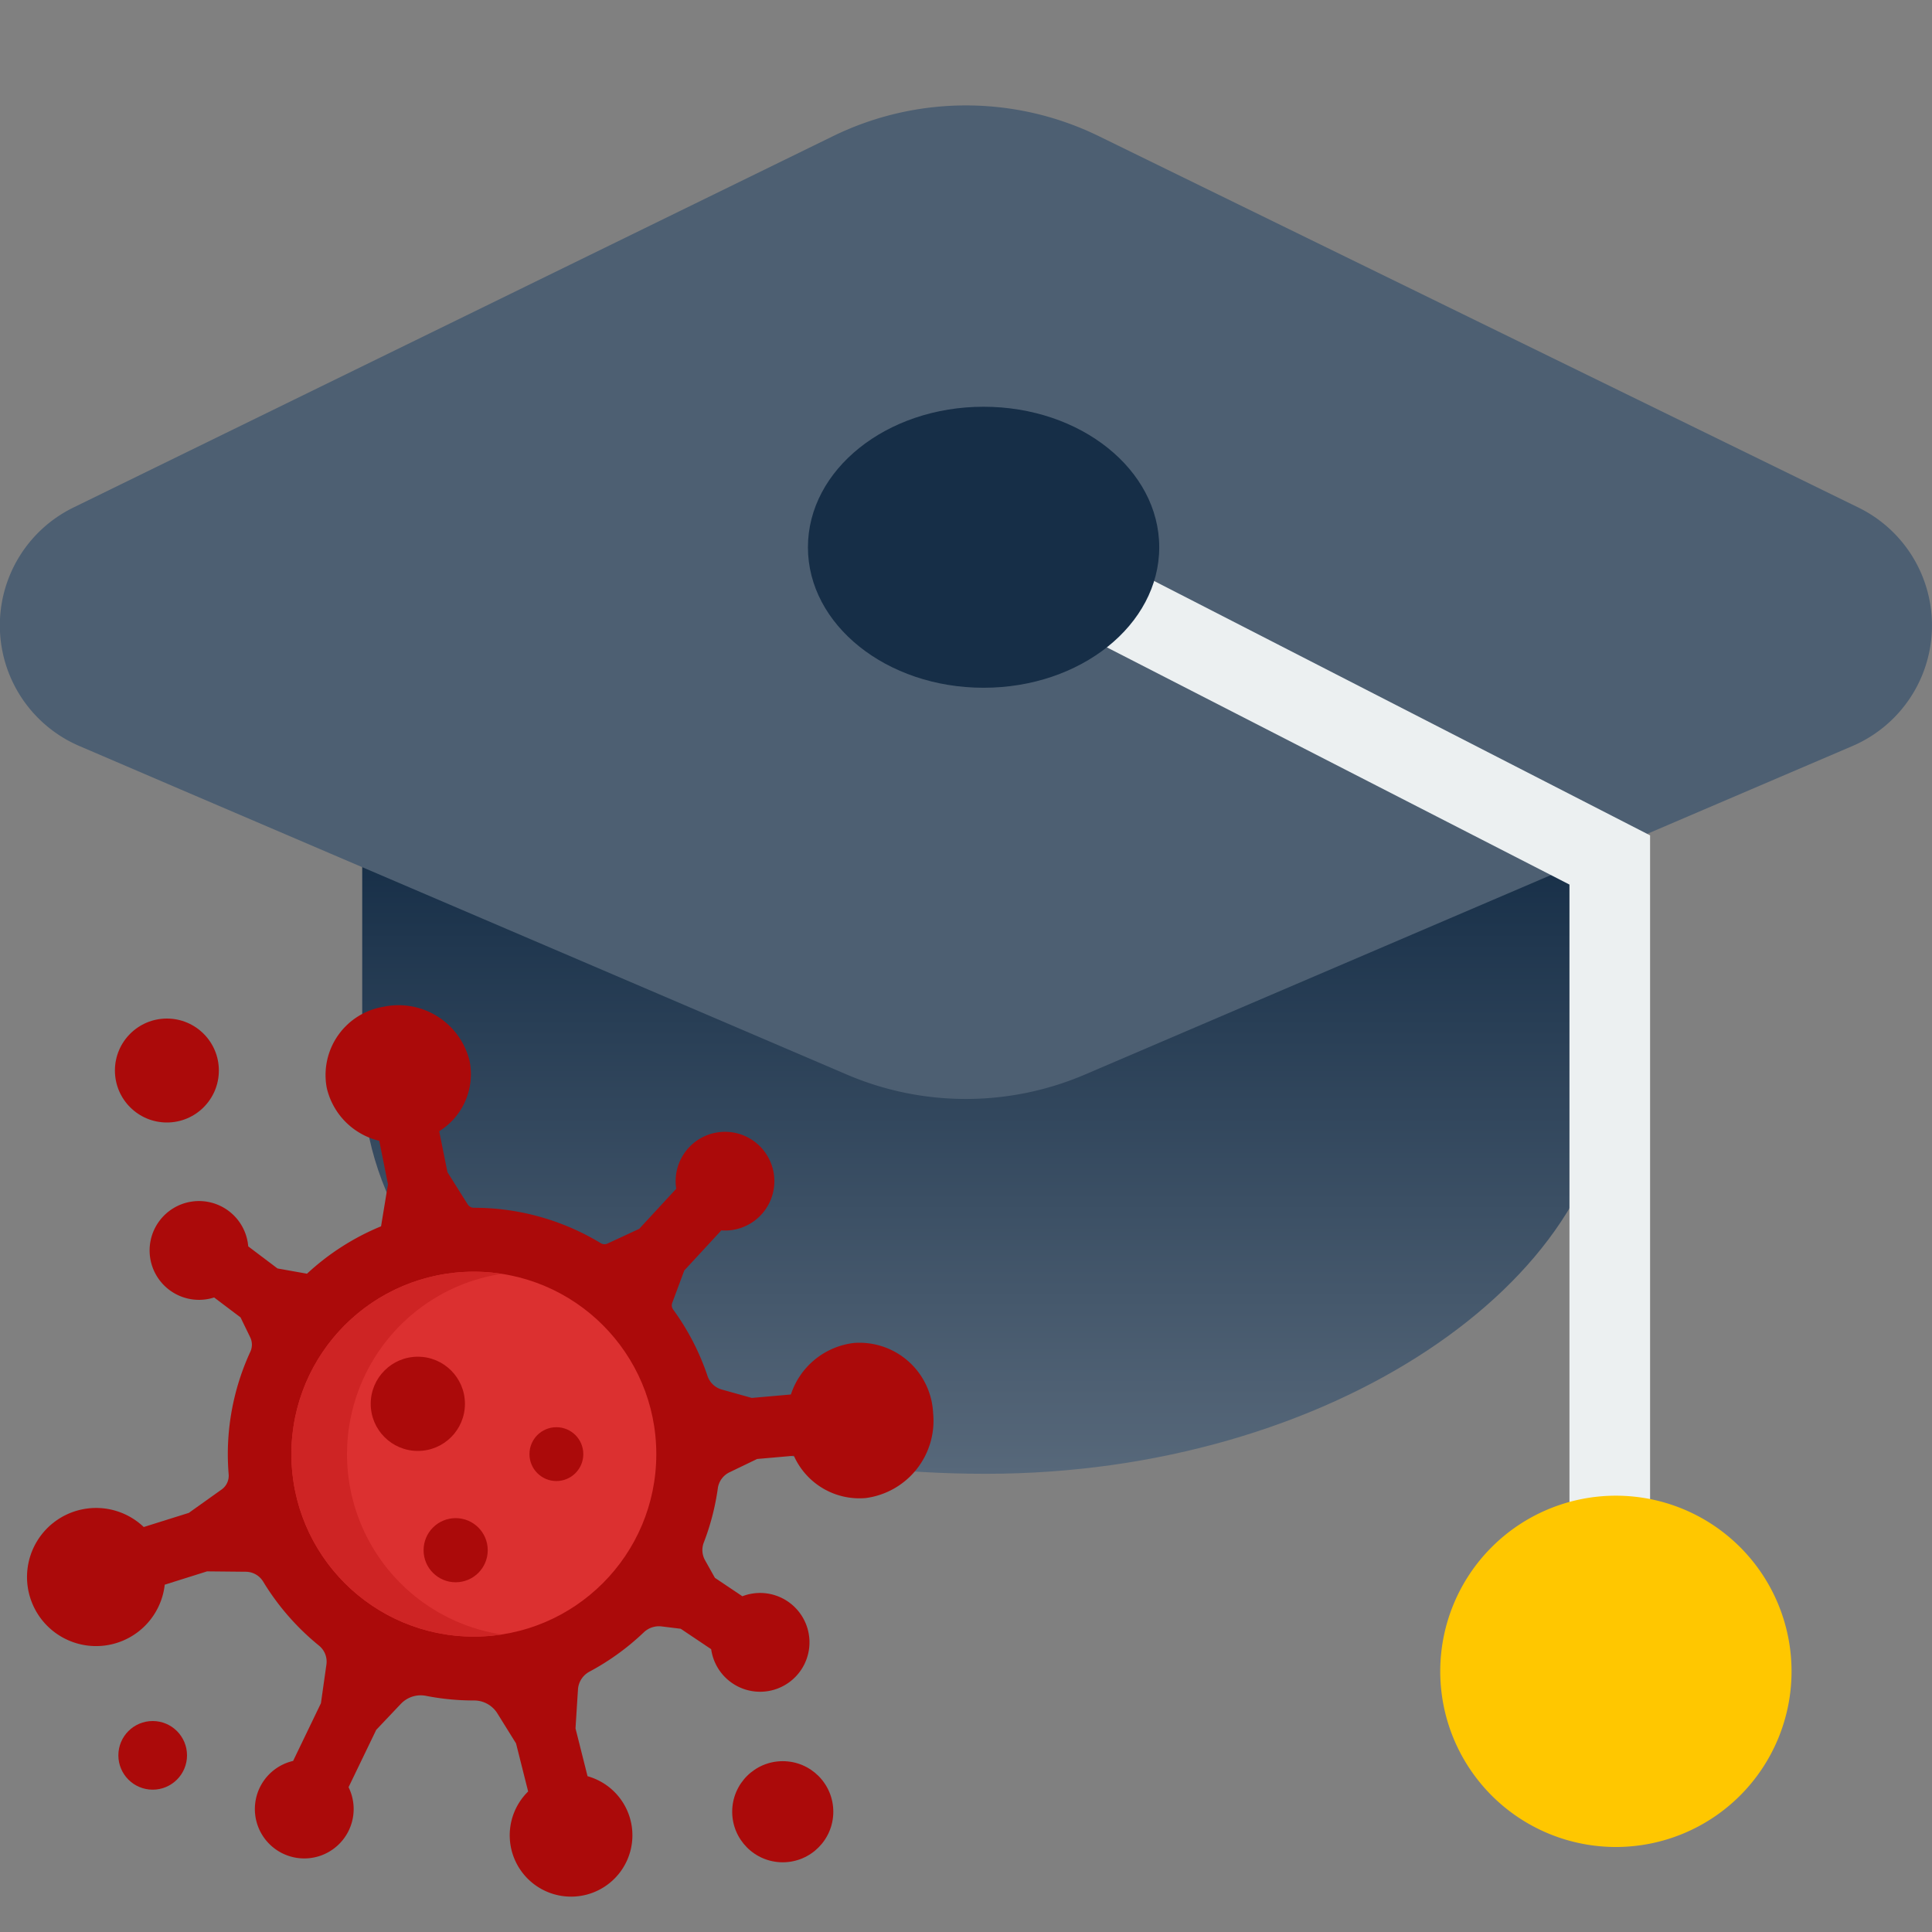 <svg xmlns="http://www.w3.org/2000/svg" xmlns:xlink="http://www.w3.org/1999/xlink" width="60" height="60" viewBox="0 0 60 60">
  <rect x="0" y="0" width="60" height="60" fill="#808080" stroke="none"/>
  <defs>
    <clipPath id="clip-path">
      <rect id="Rectangle_5893" data-name="Rectangle 5893" width="60" height="60" transform="translate(-16314 -7807)" fill="#fff" stroke="#707070" stroke-width="1"/>
    </clipPath>
    <linearGradient id="linear-gradient" x1="0.5" x2="0.5" y2="1" gradientUnits="objectBoundingBox">
      <stop offset="0" stop-color="#041e39"/>
      <stop offset="1" stop-color="#57687a"/>
    </linearGradient>
    <clipPath id="clip-path-2">
      <rect id="Rectangle_5476" data-name="Rectangle 5476" width="30" height="30" transform="translate(0)" fill="#fff" stroke="#707070" stroke-width="1"/>
    </clipPath>
  </defs>
  <g id="Mask_Group_44627" data-name="Mask Group 44627" transform="translate(16314 7807)" clip-path="url(#clip-path)">
    <g id="Education" transform="translate(-16314 -7803.727)">
      <path id="Path_80288" data-name="Path 80288" d="M28.373,39h0C17.674,39,9,34.191,9,26.5V14H47.746V26.5C47.746,32.962,39.072,39,28.373,39Z" transform="translate(2.249 3.497)" fill="url(#linear-gradient)"/>
      <path id="Path_80289" data-name="Path 80289" d="M57.708,12.487,34.122.955a9.4,9.4,0,0,0-8.249,0L2.286,12.487A4.075,4.075,0,0,0,2.474,19.9l3.151,1.352L26.3,30.1a9.4,9.4,0,0,0,7.392,0L54.37,21.248,57.521,19.9a4.075,4.075,0,0,0,.187-7.413Z" transform="translate(0 -0.001)" fill="#4d5f72"/>
      <path id="Path_80290" data-name="Path 80290" d="M43.9,44.934a1.25,1.25,0,0,1-1.25-1.25V21.638l-17.6-9.025A1.25,1.25,0,0,1,26.2,10.388L45.154,20.11V43.684A1.25,1.25,0,0,1,43.9,44.934Z" transform="translate(6.091 2.56)" fill="#ecf0f1"/>
      <path id="Path_80291" data-name="Path 80291" d="M5.455,0c3.012,0,5.455,1.954,5.455,4.364S8.467,8.727,5.455,8.727,0,6.774,0,4.364,2.442,0,5.455,0Z" transform="translate(25.091 9.359)" fill="#162e47"/>
      <path id="Path_80292" data-name="Path 80292" d="M5.455,0A5.455,5.455,0,1,1,0,5.455,5.455,5.455,0,0,1,5.455,0Z" transform="translate(44.728 43.177)" fill="#ffc700"/>
    </g>
    <g id="Group_46220" data-name="Group 46220" transform="translate(-17616 -8014)">
      <g id="Mask_Group_44507" data-name="Mask Group 44507" transform="translate(1302 237)" clip-path="url(#clip-path-2)">
        <g id="virus_1_" data-name="virus (1)" transform="translate(0.834 1.22)">
          <g id="XMLID_107_" transform="translate(0 0)">
            <g id="Group_44918" data-name="Group 44918">
              <path id="Path_79227" data-name="Path 79227" d="M28.145,16.718a2.421,2.421,0,0,1-2.09,2.638,2.229,2.229,0,0,1-2.235-1.313l-1.141.1-.861.415a.65.65,0,0,0-.36.5,7.594,7.594,0,0,1-.434,1.677.647.647,0,0,0,.037.551l.307.548.853.572a1.534,1.534,0,1,1-.969,1.644l-.945-.634-.595-.073a.685.685,0,0,0-.557.188,7.7,7.7,0,0,1-1.685,1.218.677.677,0,0,0-.355.557l-.076,1.205.374,1.484a1.905,1.905,0,1,1-1.845.474l-.376-1.493-.58-.933a.85.85,0,0,0-.726-.4h0A7.693,7.693,0,0,1,12.4,25.5a.849.849,0,0,0-.783.246l-.767.809-.859,1.781a1.534,1.534,0,1,1-1.722-.816l.864-1.793.17-1.2a.639.639,0,0,0-.228-.586,7.722,7.722,0,0,1-1.737-1.991.638.638,0,0,0-.541-.305l-1.2-.012-1.315.414a2.145,2.145,0,1,1-.652-1.791l1.4-.439,1.02-.727a.525.525,0,0,0,.217-.472q-.025-.308-.026-.621a7.605,7.605,0,0,1,.7-3.186.523.523,0,0,0-.005-.447l-.3-.618-.82-.619a1.534,1.534,0,1,1,1.059-1.587l.909.686.916.163a7.67,7.67,0,0,1,2.3-1.472l.215-1.306-.271-1.349a2.2,2.2,0,0,1-1.63-1.643A2.148,2.148,0,0,1,11.072,4.1a2.271,2.271,0,0,1,2.676,1.676,2.086,2.086,0,0,1-.942,2.188l.256,1.272.629,1a.225.225,0,0,0,.191.105h0a7.6,7.6,0,0,1,3.942,1.1.222.222,0,0,0,.208.012l.985-.457,1.15-1.245a1.533,1.533,0,1,1,1.4,1.293l-1.15,1.245-.374,1.005a.222.222,0,0,0,.029.208,7.612,7.612,0,0,1,1.066,2.061.653.653,0,0,0,.44.422l.935.262,1.215-.107a2.349,2.349,0,0,1,1.956-1.6,2.29,2.29,0,0,1,2.461,2.181Z" transform="translate(0 -4.053)" fill="#ab0a0a"/>
            </g>
          </g>
          <g id="XMLID_8_" transform="translate(8.216 8.274)">
            <g id="Group_44919" data-name="Group 44919">
              <ellipse id="Ellipse_1151" data-name="Ellipse 1151" cx="5.666" cy="5.666" rx="5.666" ry="5.666" fill="#dc3030"/>
            </g>
          </g>
          <path id="Path_79228" data-name="Path 79228" d="M143.143,152.129a5.667,5.667,0,0,1,4.8-5.6,5.666,5.666,0,1,0,0,11.2A5.667,5.667,0,0,1,143.143,152.129Z" transform="translate(-133.2 -138.189)" fill="#ce2424"/>
          <g id="Group_44920" data-name="Group 44920" transform="translate(2.735 0.412)">
            <circle id="Ellipse_1152" data-name="Ellipse 1152" cx="1.614" cy="1.614" r="1.614" transform="translate(0)" fill="#ab0a0a"/>
            <circle id="Ellipse_1153" data-name="Ellipse 1153" cx="1.066" cy="1.066" r="1.066" transform="translate(0.107 21.816)" fill="#ab0a0a"/>
            <circle id="Ellipse_1154" data-name="Ellipse 1154" cx="1.57" cy="1.57" r="1.57" transform="translate(19.17 23.063)" fill="#ab0a0a"/>
            <circle id="Ellipse_1155" data-name="Ellipse 1155" cx="1.463" cy="1.463" r="1.463" transform="translate(7.944 10.502)" fill="#ab0a0a"/>
            <ellipse id="Ellipse_1156" data-name="Ellipse 1156" cx="0.996" cy="0.996" rx="0.996" ry="0.996" transform="translate(9.586 15.515)" fill="#ab0a0a"/>
            <circle id="Ellipse_1157" data-name="Ellipse 1157" cx="0.836" cy="0.836" r="0.836" transform="translate(12.874 12.691)" fill="#ab0a0a"/>
          </g>
        </g>
      </g>
    </g>
  </g>
</svg>
